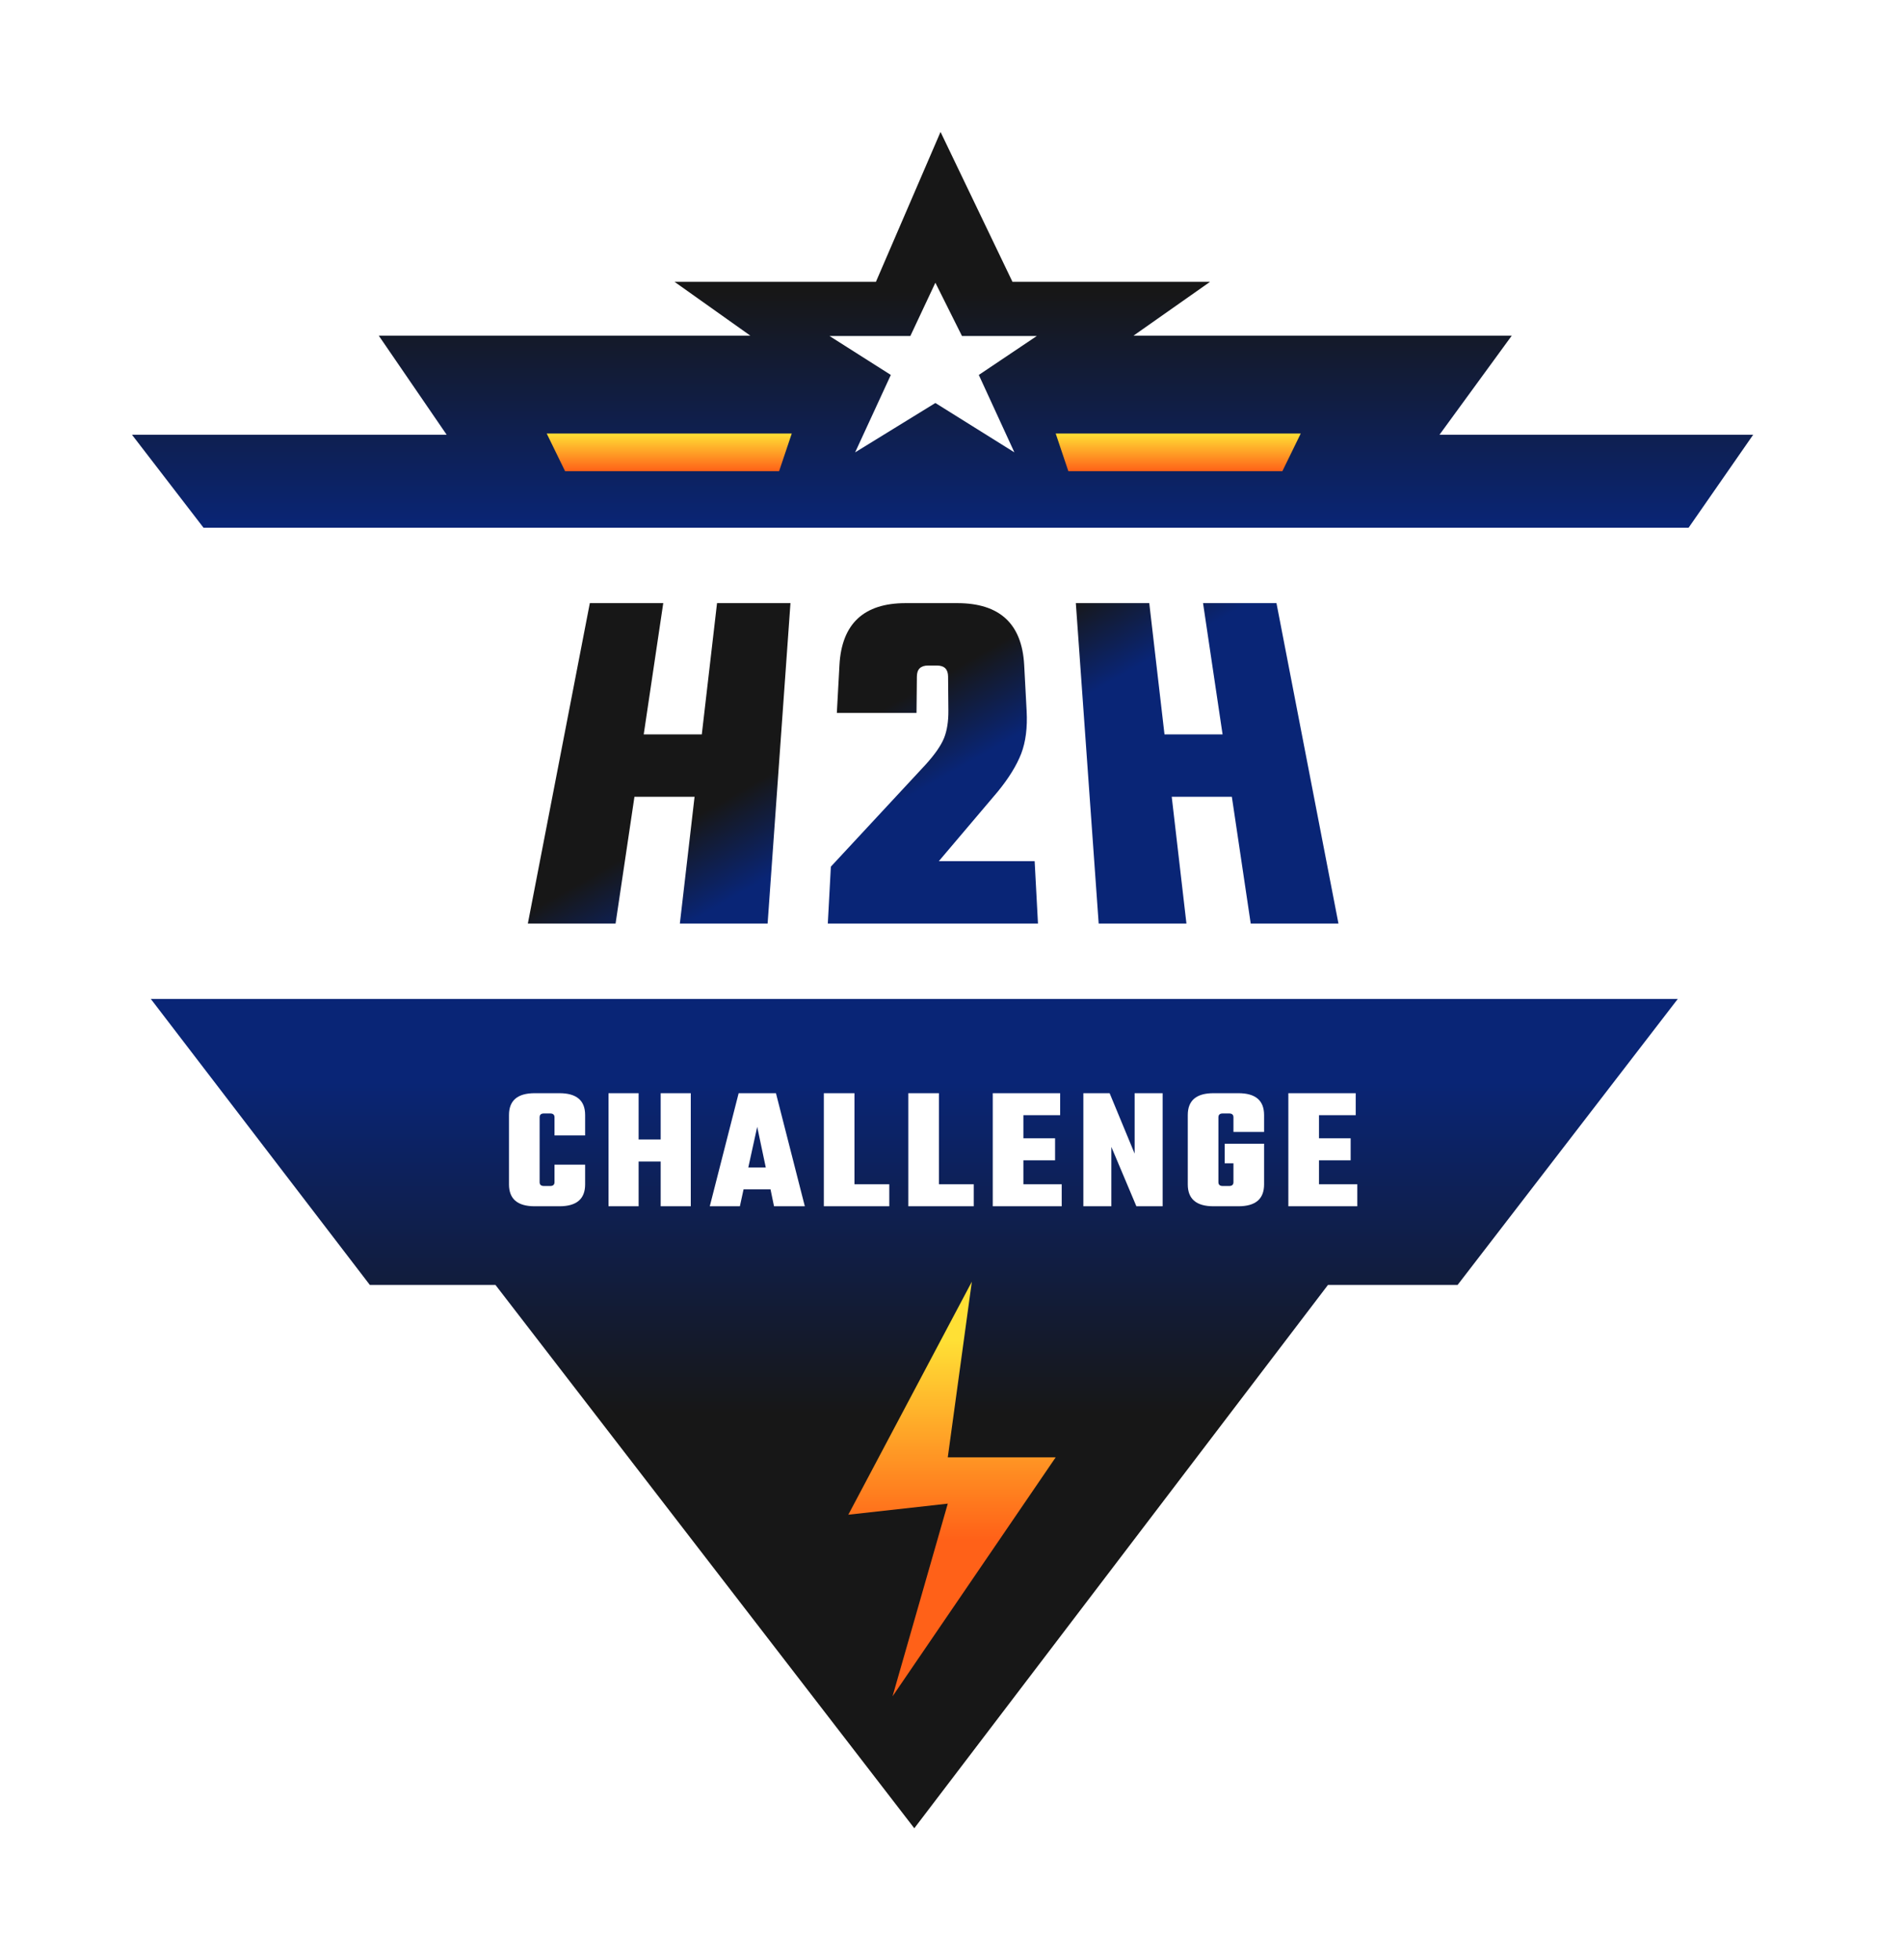 <?xml version="1.0" encoding="UTF-8"?>
<svg width="101px" height="104px" viewBox="0 0 101 104" version="1.1" xmlns="http://www.w3.org/2000/svg" xmlns:xlink="http://www.w3.org/1999/xlink">
    <title>Group 11</title>
    <defs>
        <filter x="-4.2%" y="-4.1%" width="108.4%" height="108.2%" filterUnits="objectBoundingBox" id="filter-1">
            <feOffset dx="0" dy="0" in="SourceAlpha" result="shadowOffsetOuter1"></feOffset>
            <feGaussianBlur stdDeviation="1" in="shadowOffsetOuter1" result="shadowBlurOuter1"></feGaussianBlur>
            <feColorMatrix values="0 0 0 0 0   0 0 0 0 0   0 0 0 0 0  0 0 0 0.5 0" type="matrix" in="shadowBlurOuter1" result="shadowMatrixOuter1"></feColorMatrix>
            <feMerge>
                <feMergeNode in="shadowMatrixOuter1"></feMergeNode>
                <feMergeNode in="SourceGraphic"></feMergeNode>
            </feMerge>
        </filter>
        <linearGradient x1="50%" y1="56.29%" x2="34.9%" y2="45.787%" id="linearGradient-2">
            <stop stop-color="#092576" offset="0%"></stop>
            <stop stop-color="#171717" offset="100%"></stop>
        </linearGradient>
        <linearGradient x1="50%" y1="40.517%" x2="50%" y2="100%" id="linearGradient-3">
            <stop stop-color="#171717" offset="0%"></stop>
            <stop stop-color="#092576" offset="100%"></stop>
        </linearGradient>
        <linearGradient x1="50%" y1="0%" x2="50%" y2="100%" id="linearGradient-4">
            <stop stop-color="#FFE035" offset="0%"></stop>
            <stop stop-color="#FF6118" offset="100%"></stop>
        </linearGradient>
        <linearGradient x1="50%" y1="9.774%" x2="50%" y2="50%" id="linearGradient-5">
            <stop stop-color="#092576" offset="0%"></stop>
            <stop stop-color="#171717" offset="100%"></stop>
        </linearGradient>
        <linearGradient x1="50%" y1="14.231%" x2="50%" y2="62.126%" id="linearGradient-6">
            <stop stop-color="#FFE035" offset="0%"></stop>
            <stop stop-color="#FF6118" offset="100%"></stop>
        </linearGradient>
    </defs>
    <g id="Page-1" stroke="none" stroke-width="1" fill="none" fill-rule="evenodd">
        <g id="Group-11" filter="url(#filter-1)" transform="translate(3, 3)">
            <g id="Group-9" transform="translate(0, 0)">
                <g id="Group-8" transform="translate(0, 0)">
                    <g id="Group-6" transform="translate(0, 0)">
                        <g id="Group-3" transform="translate(0, 0)">
                            <g id="Group-2" transform="translate(0, 0)">
                                <polygon id="Path-4-Copy" fill="#FFFFFF" points="25.438 26.652 5.796 26.596 0 17.866 17.098 17.866 13.861 12.426 30.95 12.426 27.218 9.533 42.026 9.533 47.198 7.81597009e-14 52.521 9.533 67.264 9.533 63.321 12.426 80.846 12.426 77.588 17.866 95 17.866 89.096 26.731 67.415 26.619 72.192 47.632 90.689 47.571 75.423 67.8 67.911 67.8 45.616 97.737 23.352 67.8 15.819 67.8 0.822 47.571 20.782 47.644"></polygon>
                                <path d="M29.654,46 L30.655,39.274 L33.844,39.274 L33.064,46 L37.719,46 L38.931,29 L35.036,29 L34.228,35.964 L31.147,35.964 L32.183,29 L28.288,29 L25,46 L29.654,46 Z M52.061,46 L51.884,42.69 L46.801,42.69 L49.921,39.009 C50.513,38.286 50.929,37.61 51.172,36.984 C51.411,36.357 51.506,35.602 51.459,34.72 L51.329,32.283 C51.212,30.094 50.029,29 47.779,29 L45.039,29 C42.82,29 41.651,30.094 41.53,32.283 L41.391,34.826 L45.618,34.826 L45.637,32.893 C45.64,32.504 45.838,32.31 46.23,32.31 L46.7,32.31 C47.092,32.31 47.289,32.504 47.292,32.893 L47.308,34.693 C47.313,35.276 47.236,35.766 47.076,36.163 C46.914,36.56 46.587,37.032 46.09,37.579 L41.074,42.981 L40.912,46 L52.061,46 Z M59.936,46 L59.156,39.274 L62.345,39.274 L63.346,46 L68,46 L64.712,29 L60.817,29 L61.853,35.964 L58.772,35.964 L57.964,29 L54.069,29 L55.281,46 L59.936,46 Z" id="H2H" fill="url(#linearGradient-2)"></path>
                                <path d="M7.797,25 L4,20.065 L20.693,20.065 L17.092,14.808 L36.802,14.808 C34.122,12.905 32.782,11.953 32.782,11.953 C32.782,11.953 36.342,11.953 43.464,11.953 L46.892,4 L50.708,11.953 L61.188,11.953 L57.129,14.808 L77.194,14.808 L73.36,20.065 L90,20.065 L86.573,25 L7.797,25 Z" id="Path-7-Copy" fill="url(#linearGradient-3)"></path>
                                <polygon id="Path-10-Copy" fill="#FFFFFF" points="41 14.826 45.291 14.826 46.618 12 48.029 14.826 52 14.826 48.922 16.893 50.809 21 46.618 18.381 42.362 21 44.255 16.893"></polygon>
                                <polygon id="Path-16-Copy-2" fill="url(#linearGradient-4)" points="26 20 39 20 38.328 22 26.976 22"></polygon>
                                <polygon id="Path-16-Copy-3" fill="url(#linearGradient-4)" transform="translate(59.5, 21) scale(-1, 1) translate(-59.5, -21) " points="53 20 66 20 65.328 22 53.976 22"></polygon>
                                <polygon id="Path-8-Copy" fill="url(#linearGradient-5)" points="5 50 86 50 74.32 65.173 67.444 65.173 45.5 94 23.282 65.173 16.618 65.173"></polygon>
                                <path d="M26.674,61 C27.584,61 28.039,60.614 28.039,59.841 L28.039,59.841 L28.039,58.794 L26.414,58.794 L26.414,59.72 C26.414,59.857 26.337,59.925 26.182,59.925 L26.182,59.925 L25.857,59.925 C25.702,59.925 25.625,59.857 25.625,59.72 L25.625,59.72 L25.625,56.28 C25.625,56.143 25.702,56.075 25.857,56.075 L25.857,56.075 L26.182,56.075 C26.337,56.075 26.414,56.143 26.414,56.28 L26.414,56.28 L26.414,57.243 L28.039,57.243 L28.039,56.159 C28.039,55.386 27.584,55 26.674,55 L26.674,55 L25.365,55 C24.455,55 24,55.386 24,56.159 L24,56.159 L24,59.841 C24,60.614 24.455,61 25.365,61 L25.365,61 L26.674,61 Z M30.876,61 L30.876,58.626 L32.046,58.626 L32.046,61 L33.643,61 L33.643,55 L32.046,55 L32.046,57.458 L30.876,57.458 L30.876,55 L29.279,55 L29.279,61 L30.876,61 Z M36.248,61 L36.443,60.103 L37.873,60.103 L38.059,61 L39.693,61 L38.161,55 L36.183,55 L34.651,61 L36.248,61 Z M37.622,58.944 L36.694,58.944 L37.167,56.785 L37.622,58.944 Z M44.173,61 L44.173,59.832 L42.326,59.832 L42.326,55 L40.701,55 L40.701,61 L44.173,61 Z M48.654,61 L48.654,59.832 L46.806,59.832 L46.806,55 L45.182,55 L45.182,61 L48.654,61 Z M53.32,61 L53.32,59.832 L51.287,59.832 L51.287,58.561 L52.968,58.561 L52.968,57.393 L51.287,57.393 L51.287,56.168 L53.237,56.168 L53.237,55 L49.662,55 L49.662,61 L53.32,61 Z M55.953,61 L55.953,57.85 L57.281,61 L58.674,61 L58.674,55 L57.188,55 L57.188,58.206 L55.861,55 L54.468,55 L54.468,61 L55.953,61 Z M62.69,61 C63.6,61 64.055,60.614 64.055,59.841 L64.055,59.841 L64.055,57.682 L61.966,57.682 L61.966,58.72 L62.43,58.72 L62.43,59.72 C62.43,59.857 62.353,59.925 62.198,59.925 L62.198,59.925 L61.864,59.925 C61.709,59.925 61.632,59.857 61.632,59.72 L61.632,59.72 L61.632,56.28 C61.632,56.143 61.709,56.075 61.864,56.075 L61.864,56.075 L62.198,56.075 C62.353,56.075 62.43,56.143 62.43,56.28 L62.43,56.28 L62.43,57.056 L64.055,57.056 L64.055,56.159 C64.055,55.386 63.6,55 62.69,55 L62.69,55 L61.372,55 C60.462,55 60.007,55.386 60.007,56.159 L60.007,56.159 L60.007,59.841 C60.007,60.614 60.462,61 61.372,61 L61.372,61 L62.69,61 Z M69,61 L69,59.832 L66.967,59.832 L66.967,58.561 L68.647,58.561 L68.647,57.393 L66.967,57.393 L66.967,56.168 L68.916,56.168 L68.916,55 L65.342,55 L65.342,61 L69,61 Z" id="CHALLENGE" fill="#FFFFFF" fill-rule="nonzero"></path>
                                <polygon id="Path-3-Copy-2" fill="url(#linearGradient-6)" points="48.553 65 47.276 74.32 53 74.32 44.346 87 47.276 76.777 42 77.364"></polygon>
                            </g>
                        </g>
                    </g>
                </g>
            </g>
        </g>
    </g>
</svg>